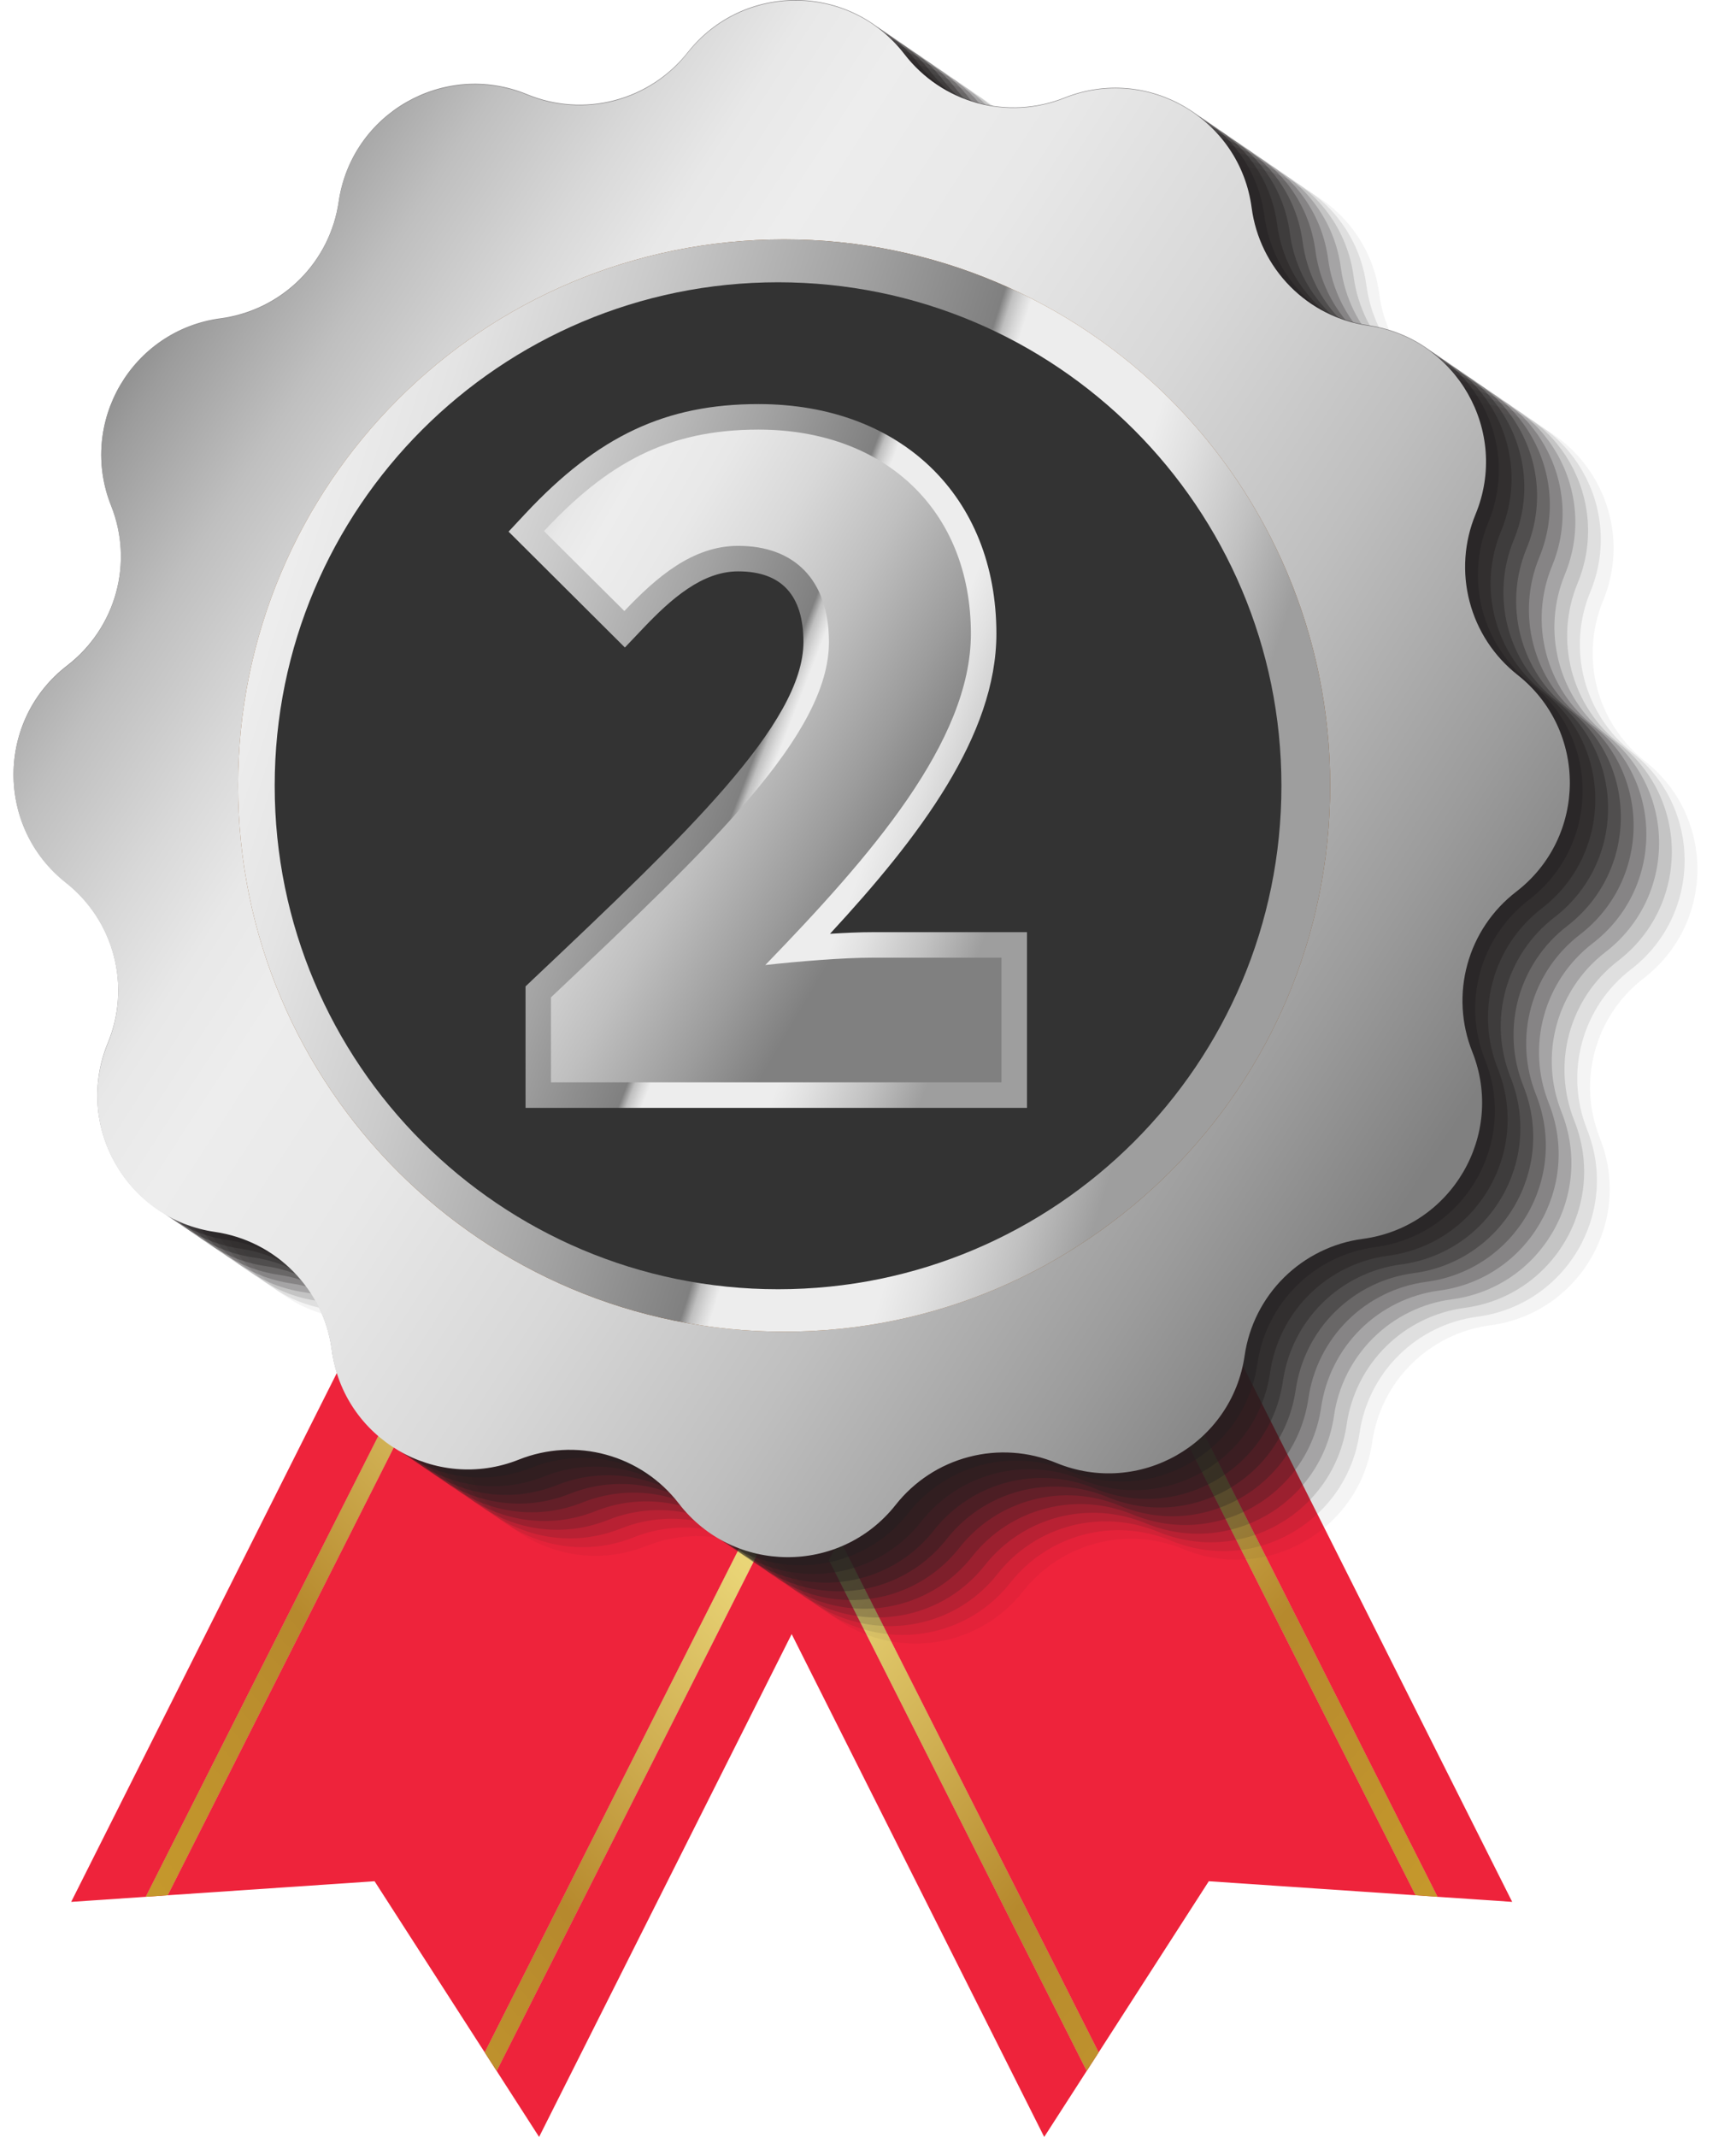 <svg width="26" height="32" viewBox="0 0 26 32" fill="none" xmlns="http://www.w3.org/2000/svg">
<g id="Layer 2">
<g id="Layer 1">
<path id="Vector" d="M15.845 17.14L21.529 28.404L22.648 28.48L16.284 15.812L9.276 19.332L15.639 32L16.276 31.011L10.604 19.772L15.845 17.14Z" fill="#EE233B"/>
<path id="Vector_2" d="M10.983 19.898L16.454 30.735L18.104 28.171L21.202 28.381L15.719 17.519L10.983 19.898Z" fill="#EE233B"/>
<path id="Vector_3" d="M10.983 19.898L15.719 17.519L21.202 28.381L21.529 28.404L15.845 17.14L10.604 19.772L16.276 31.011L16.454 30.735L10.983 19.898Z" fill="#EE233B"/>
<path id="Vector_4" d="M10.983 19.898L15.719 17.519L21.202 28.381L21.529 28.404L15.845 17.14L10.604 19.772L16.276 31.011L16.454 30.735L10.983 19.898Z" fill="url(#paint0_linear_1_5917)"/>
<path id="Vector_5" d="M7.869 17.14L2.184 28.404L1.066 28.48L7.43 15.812L14.438 19.332L8.074 32L7.438 31.011L13.11 19.772L7.869 17.14Z" fill="#EE233B"/>
<path id="Vector_6" d="M12.731 19.898L7.26 30.735L5.61 28.171L2.511 28.381L7.995 17.519L12.731 19.898Z" fill="#EE233B"/>
<path id="Vector_7" d="M12.731 19.898L7.995 17.519L2.511 28.381L2.184 28.404L7.869 17.14L13.11 19.772L7.438 31.011L7.26 30.735L12.731 19.898Z" fill="#EE233B"/>
<path id="Vector_8" d="M12.731 19.898L7.995 17.519L2.511 28.381L2.184 28.404L7.869 17.14L13.11 19.772L7.438 31.011L7.26 30.735L12.731 19.898Z" fill="url(#paint1_linear_1_5917)"/>
<path id="Vector_9" opacity="0.05" d="M24.637 11.399C24.285 11.121 24.034 10.736 23.92 10.303C23.807 9.869 23.838 9.41 24.009 8.996C24.522 7.756 23.73 6.365 22.402 6.172C21.958 6.108 21.548 5.901 21.233 5.582C20.919 5.263 20.716 4.85 20.658 4.406C20.482 3.075 19.1 2.267 17.854 2.764C17.438 2.93 16.979 2.956 16.546 2.837C16.114 2.718 15.732 2.462 15.459 2.107C14.641 1.043 13.04 1.033 12.21 2.087C11.933 2.439 11.548 2.691 11.114 2.804C10.68 2.917 10.221 2.886 9.807 2.715C8.567 2.202 7.176 2.994 6.984 4.322C6.919 4.766 6.712 5.176 6.393 5.491C6.074 5.806 5.661 6.008 5.217 6.067C3.886 6.244 3.077 7.625 3.575 8.871C3.741 9.288 3.767 9.747 3.648 10.179C3.53 10.611 3.273 10.993 2.918 11.266C1.854 12.084 1.844 13.686 2.898 14.515C3.25 14.792 3.502 15.177 3.615 15.611C3.729 16.045 3.697 16.504 3.526 16.918C3.013 18.158 3.805 19.549 5.133 19.741C5.576 19.806 5.987 20.013 6.302 20.332C6.617 20.651 6.819 21.064 6.878 21.508C7.054 22.838 8.435 23.647 9.682 23.15C10.098 22.984 10.557 22.958 10.989 23.077C11.422 23.195 11.803 23.452 12.076 23.807C12.894 24.871 14.496 24.881 15.325 23.827C15.603 23.475 15.988 23.223 16.421 23.11C16.855 22.996 17.314 23.028 17.728 23.199C18.968 23.712 20.359 22.919 20.552 21.592C20.616 21.148 20.823 20.737 21.143 20.422C21.462 20.107 21.875 19.905 22.32 19.846C23.65 19.67 24.458 18.289 23.961 17.043C23.795 16.626 23.769 16.167 23.888 15.735C24.006 15.303 24.263 14.921 24.619 14.648C25.681 13.83 25.692 12.229 24.637 11.399Z" fill="#231F20"/>
<path id="Vector_10" opacity="0.1" d="M24.446 11.268C24.094 10.991 23.842 10.606 23.728 10.172C23.615 9.739 23.646 9.28 23.817 8.866C24.331 7.626 23.538 6.235 22.21 6.042C21.767 5.978 21.356 5.771 21.041 5.452C20.726 5.133 20.524 4.72 20.465 4.275C20.288 2.945 18.907 2.136 17.661 2.634C17.245 2.8 16.785 2.825 16.353 2.707C15.921 2.588 15.539 2.332 15.266 1.976C14.45 0.913 12.848 0.903 12.018 1.956C11.741 2.308 11.356 2.56 10.922 2.674C10.489 2.787 10.03 2.756 9.615 2.585C8.375 2.071 6.984 2.864 6.792 4.192C6.728 4.636 6.521 5.046 6.202 5.362C5.883 5.677 5.469 5.88 5.025 5.939C3.695 6.115 2.886 7.496 3.383 8.742C3.549 9.159 3.575 9.618 3.456 10.05C3.338 10.482 3.081 10.864 2.726 11.137C1.662 11.955 1.652 13.555 2.706 14.386C3.058 14.664 3.31 15.048 3.423 15.482C3.537 15.916 3.505 16.375 3.334 16.789C2.821 18.029 3.614 19.42 4.941 19.612C5.385 19.677 5.796 19.884 6.111 20.203C6.426 20.522 6.628 20.935 6.687 21.379C6.863 22.709 8.244 23.518 9.49 23.021C9.907 22.855 10.366 22.829 10.798 22.948C11.23 23.066 11.612 23.323 11.885 23.678C12.703 24.742 14.304 24.752 15.134 23.698C15.412 23.346 15.797 23.094 16.23 22.981C16.664 22.867 17.123 22.899 17.537 23.07C18.777 23.583 20.168 22.791 20.361 21.462C20.425 21.019 20.632 20.608 20.951 20.293C21.27 19.978 21.683 19.776 22.127 19.717C23.458 19.54 24.266 18.158 23.769 16.912C23.603 16.495 23.577 16.036 23.696 15.604C23.815 15.171 24.071 14.79 24.426 14.517C25.49 13.7 25.5 12.099 24.446 11.268Z" fill="#231F20"/>
<path id="Vector_11" opacity="0.14" d="M24.255 11.138C23.903 10.861 23.651 10.476 23.538 10.042C23.425 9.608 23.456 9.15 23.627 8.735C24.14 7.495 23.348 6.104 22.02 5.912C21.576 5.848 21.166 5.64 20.851 5.321C20.536 5.002 20.333 4.589 20.274 4.145C20.098 2.815 18.717 2.006 17.471 2.503C17.055 2.67 16.595 2.695 16.163 2.577C15.731 2.458 15.349 2.201 15.076 1.846C14.258 0.782 12.656 0.773 11.827 1.826C11.55 2.178 11.165 2.43 10.731 2.543C10.297 2.657 9.838 2.625 9.424 2.454C8.184 1.941 6.793 2.733 6.601 4.061C6.536 4.505 6.329 4.915 6.01 5.23C5.691 5.545 5.278 5.748 4.834 5.807C3.504 5.983 2.695 7.364 3.192 8.61C3.358 9.027 3.384 9.486 3.265 9.918C3.146 10.35 2.89 10.732 2.534 11.005C1.471 11.823 1.461 13.423 2.515 14.254C2.867 14.532 3.119 14.916 3.232 15.35C3.345 15.784 3.314 16.243 3.143 16.657C2.63 17.897 3.422 19.288 4.75 19.48C5.194 19.545 5.604 19.752 5.919 20.071C6.234 20.39 6.437 20.803 6.495 21.247C6.672 22.577 8.053 23.386 9.299 22.889C9.715 22.723 10.175 22.697 10.607 22.816C11.039 22.934 11.421 23.191 11.694 23.546C12.512 24.61 14.114 24.62 14.943 23.566C15.22 23.214 15.605 22.962 16.039 22.849C16.473 22.735 16.931 22.767 17.346 22.938C18.586 23.451 19.977 22.659 20.169 21.331C20.233 20.887 20.441 20.476 20.76 20.161C21.079 19.846 21.492 19.644 21.936 19.585C23.266 19.409 24.075 18.028 23.578 16.782C23.412 16.365 23.386 15.906 23.504 15.474C23.623 15.041 23.88 14.66 24.235 14.387C25.299 13.569 25.309 11.969 24.255 11.138Z" fill="#231F20"/>
<path id="Vector_12" opacity="0.19" d="M24.064 11.008C23.712 10.73 23.46 10.345 23.347 9.912C23.234 9.478 23.265 9.019 23.436 8.605C23.949 7.365 23.157 5.974 21.829 5.782C21.385 5.717 20.975 5.51 20.66 5.191C20.345 4.872 20.142 4.459 20.083 4.015C19.907 2.685 18.526 1.876 17.28 2.373C16.863 2.539 16.404 2.565 15.972 2.446C15.54 2.328 15.158 2.071 14.885 1.716C14.067 0.652 12.467 0.642 11.636 1.696C11.358 2.048 10.973 2.3 10.54 2.413C10.106 2.526 9.647 2.495 9.233 2.324C7.993 1.811 6.602 2.603 6.41 3.931C6.345 4.375 6.138 4.786 5.819 5.101C5.5 5.416 5.087 5.618 4.643 5.677C3.313 5.853 2.504 7.234 3.001 8.48C3.167 8.897 3.193 9.356 3.074 9.788C2.956 10.22 2.699 10.602 2.344 10.875C1.28 11.693 1.27 13.295 2.324 14.126C2.676 14.403 2.928 14.788 3.041 15.222C3.154 15.655 3.123 16.114 2.952 16.528C2.439 17.768 3.231 19.159 4.559 19.352C5.003 19.416 5.414 19.623 5.729 19.942C6.044 20.261 6.246 20.674 6.305 21.119C6.481 22.449 7.862 23.257 9.108 22.76C9.525 22.594 9.984 22.568 10.416 22.687C10.848 22.806 11.23 23.062 11.503 23.418C12.321 24.481 13.922 24.491 14.752 23.437C15.03 23.085 15.415 22.834 15.848 22.72C16.282 22.607 16.741 22.638 17.155 22.809C18.395 23.323 19.786 22.53 19.979 21.202C20.043 20.758 20.25 20.348 20.569 20.033C20.888 19.718 21.301 19.515 21.745 19.457C23.076 19.28 23.884 17.899 23.387 16.653C23.221 16.237 23.195 15.777 23.314 15.345C23.433 14.913 23.689 14.531 24.044 14.258C25.108 13.439 25.118 11.839 24.064 11.008Z" fill="#231F20"/>
<path id="Vector_13" opacity="0.24" d="M23.873 10.878C23.521 10.6 23.269 10.215 23.156 9.782C23.043 9.348 23.074 8.889 23.245 8.475C23.758 7.235 22.966 5.844 21.638 5.651C21.195 5.587 20.784 5.38 20.469 5.061C20.154 4.743 19.952 4.33 19.892 3.886C19.716 2.554 18.336 1.746 17.09 2.243C16.673 2.409 16.214 2.435 15.782 2.316C15.35 2.197 14.968 1.941 14.695 1.586C13.876 0.522 12.275 0.513 11.444 1.566C11.167 1.918 10.782 2.17 10.348 2.283C9.915 2.396 9.456 2.365 9.041 2.194C7.803 1.681 6.411 2.473 6.219 3.801C6.154 4.245 5.947 4.656 5.628 4.971C5.309 5.286 4.896 5.489 4.452 5.548C3.122 5.724 2.313 7.105 2.81 8.351C2.976 8.768 3.002 9.227 2.883 9.659C2.765 10.091 2.508 10.473 2.153 10.746C1.089 11.563 1.079 13.163 2.133 13.994C2.485 14.271 2.737 14.656 2.85 15.09C2.964 15.524 2.932 15.983 2.761 16.397C2.248 17.637 3.041 19.028 4.369 19.22C4.812 19.285 5.223 19.492 5.538 19.811C5.853 20.13 6.055 20.543 6.114 20.987C6.29 22.317 7.671 23.126 8.918 22.629C9.334 22.463 9.793 22.437 10.225 22.556C10.658 22.674 11.039 22.931 11.313 23.286C12.13 24.35 13.731 24.36 14.562 23.306C14.839 22.954 15.224 22.703 15.658 22.59C16.091 22.476 16.55 22.508 16.964 22.679C18.204 23.192 19.595 22.4 19.787 21.072C19.852 20.628 20.059 20.218 20.378 19.903C20.697 19.588 21.11 19.385 21.554 19.326C22.884 19.149 23.693 17.767 23.196 16.52C23.03 16.104 23.004 15.645 23.123 15.213C23.241 14.78 23.498 14.399 23.853 14.126C24.917 13.309 24.927 11.708 23.873 10.878Z" fill="#231F20"/>
<path id="Vector_14" opacity="0.29" d="M23.682 10.747C23.33 10.47 23.078 10.085 22.965 9.651C22.852 9.218 22.883 8.759 23.054 8.345C23.567 7.105 22.774 5.714 21.447 5.521C21.003 5.457 20.592 5.249 20.277 4.931C19.962 4.612 19.76 4.199 19.701 3.754C19.525 2.424 18.144 1.615 16.898 2.113C16.481 2.279 16.022 2.305 15.59 2.186C15.158 2.067 14.776 1.811 14.503 1.455C13.685 0.391 12.085 0.382 11.254 1.436C10.976 1.787 10.591 2.039 10.158 2.153C9.724 2.266 9.265 2.235 8.851 2.064C7.611 1.55 6.22 2.343 6.027 3.671C5.963 4.115 5.756 4.525 5.437 4.84C5.118 5.155 4.705 5.357 4.261 5.416C2.931 5.593 2.122 6.974 2.619 8.22C2.785 8.636 2.811 9.095 2.692 9.528C2.573 9.96 2.317 10.342 1.962 10.615C0.898 11.433 0.888 13.033 1.942 13.864C2.294 14.141 2.546 14.526 2.659 14.96C2.773 15.393 2.741 15.852 2.57 16.267C2.057 17.507 2.849 18.897 4.177 19.09C4.621 19.154 5.031 19.362 5.346 19.681C5.661 20 5.864 20.413 5.923 20.857C6.099 22.187 7.48 22.996 8.726 22.498C9.143 22.332 9.602 22.307 10.034 22.425C10.466 22.544 10.848 22.8 11.121 23.156C11.939 24.22 13.539 24.23 14.37 23.176C14.647 22.824 15.032 22.572 15.466 22.459C15.899 22.345 16.358 22.377 16.772 22.548C18.012 23.061 19.403 22.268 19.596 20.94C19.66 20.497 19.867 20.086 20.186 19.771C20.505 19.456 20.918 19.254 21.362 19.195C22.692 19.019 23.501 17.637 23.004 16.391C22.838 15.975 22.812 15.516 22.931 15.083C23.049 14.651 23.306 14.269 23.661 13.996C24.726 13.178 24.736 11.578 23.682 10.747Z" fill="#231F20"/>
<path id="Vector_15" opacity="0.34" d="M23.491 10.617C23.139 10.34 22.887 9.955 22.774 9.521C22.661 9.087 22.692 8.629 22.863 8.214C23.376 6.974 22.584 5.583 21.256 5.391C20.812 5.327 20.402 5.119 20.087 4.8C19.771 4.481 19.569 4.068 19.51 3.624C19.334 2.294 17.953 1.485 16.707 1.982C16.29 2.149 15.831 2.174 15.399 2.056C14.967 1.937 14.585 1.68 14.312 1.325C13.494 0.261 11.892 0.251 11.063 1.305C10.785 1.657 10.4 1.909 9.967 2.022C9.533 2.136 9.074 2.104 8.66 1.933C7.42 1.42 6.029 2.213 5.837 3.541C5.772 3.984 5.565 4.395 5.246 4.71C4.927 5.025 4.514 5.227 4.07 5.286C2.739 5.462 1.931 6.843 2.428 8.089C2.594 8.506 2.62 8.965 2.501 9.397C2.383 9.829 2.126 10.211 1.771 10.484C0.707 11.302 0.697 12.904 1.751 13.735C2.103 14.012 2.354 14.397 2.468 14.831C2.581 15.264 2.55 15.723 2.379 16.137C1.866 17.377 2.658 18.768 3.986 18.961C4.429 19.025 4.84 19.233 5.155 19.551C5.47 19.87 5.672 20.283 5.731 20.728C5.908 22.057 7.29 22.866 8.536 22.368C8.952 22.202 9.412 22.176 9.844 22.295C10.276 22.414 10.658 22.67 10.931 23.026C11.749 24.089 13.349 24.099 14.18 23.045C14.457 22.693 14.842 22.442 15.276 22.328C15.71 22.215 16.169 22.246 16.583 22.417C17.823 22.93 19.214 22.138 19.406 20.81C19.471 20.366 19.678 19.956 19.997 19.641C20.316 19.326 20.729 19.123 21.173 19.065C22.503 18.888 23.312 17.507 22.815 16.261C22.648 15.845 22.623 15.386 22.741 14.953C22.86 14.521 23.117 14.139 23.472 13.866C24.535 13.048 24.545 11.448 23.491 10.617Z" fill="#231F20"/>
<path id="Vector_16" opacity="0.39" d="M23.3 10.487C22.948 10.209 22.696 9.824 22.583 9.391C22.47 8.957 22.501 8.498 22.672 8.084C23.185 6.844 22.393 5.453 21.065 5.261C20.621 5.196 20.211 4.989 19.896 4.67C19.581 4.352 19.378 3.939 19.319 3.495C19.142 2.164 17.762 1.355 16.516 1.852C16.099 2.018 15.64 2.044 15.208 1.925C14.775 1.807 14.394 1.55 14.121 1.195C13.303 0.131 11.702 0.122 10.872 1.175C10.594 1.527 10.209 1.779 9.776 1.892C9.342 2.006 8.883 1.974 8.469 1.803C7.229 1.29 5.838 2.082 5.645 3.41C5.581 3.854 5.374 4.265 5.055 4.58C4.736 4.895 4.323 5.098 3.879 5.157C2.549 5.332 1.74 6.713 2.237 7.959C2.403 8.376 2.429 8.835 2.31 9.267C2.192 9.7 1.935 10.081 1.58 10.354C0.516 11.172 0.506 12.773 1.56 13.603C1.912 13.881 2.164 14.266 2.277 14.7C2.391 15.134 2.359 15.593 2.188 16.007C1.676 17.246 2.467 18.637 3.795 18.829C4.239 18.894 4.649 19.101 4.964 19.42C5.279 19.739 5.482 20.152 5.54 20.596C5.717 21.927 7.098 22.735 8.344 22.238C8.76 22.072 9.22 22.046 9.652 22.165C10.084 22.283 10.466 22.54 10.739 22.895C11.557 23.959 13.158 23.969 13.988 22.915C14.265 22.563 14.65 22.312 15.084 22.198C15.518 22.085 15.977 22.117 16.391 22.288C17.631 22.801 19.022 22.009 19.214 20.681C19.279 20.237 19.486 19.827 19.805 19.512C20.124 19.197 20.537 18.994 20.981 18.935C22.311 18.759 23.12 17.378 22.623 16.132C22.457 15.715 22.431 15.256 22.55 14.824C22.668 14.392 22.925 14.01 23.28 13.737C24.344 12.918 24.354 11.318 23.3 10.487Z" fill="#231F20"/>
<path id="Vector_17" opacity="0.43" d="M23.109 10.357C22.757 10.079 22.505 9.694 22.392 9.261C22.278 8.827 22.31 8.368 22.481 7.954C22.994 6.714 22.201 5.323 20.874 5.13C20.43 5.066 20.02 4.859 19.705 4.54C19.39 4.221 19.187 3.808 19.128 3.363C18.952 2.033 17.571 1.225 16.325 1.722C15.908 1.888 15.449 1.914 15.017 1.795C14.585 1.676 14.203 1.42 13.93 1.065C13.112 -1.17123e-05 11.511 -0.009 10.681 1.045C10.403 1.397 10.018 1.649 9.585 1.762C9.151 1.875 8.692 1.844 8.278 1.673C7.038 1.16 5.647 1.952 5.454 3.28C5.39 3.724 5.183 4.134 4.864 4.449C4.545 4.764 4.132 4.967 3.688 5.026C2.358 5.202 1.549 6.583 2.046 7.829C2.212 8.245 2.238 8.705 2.119 9.137C2.001 9.569 1.744 9.951 1.389 10.224C0.325 11.042 0.315 12.642 1.369 13.473C1.721 13.751 1.973 14.135 2.086 14.569C2.199 15.003 2.168 15.462 1.997 15.876C1.484 17.116 2.276 18.507 3.604 18.699C4.048 18.764 4.458 18.971 4.773 19.29C5.088 19.609 5.291 20.022 5.35 20.466C5.526 21.796 6.907 22.605 8.153 22.108C8.569 21.942 9.029 21.916 9.461 22.035C9.893 22.153 10.275 22.41 10.548 22.765C11.366 23.829 12.966 23.839 13.797 22.785C14.075 22.433 14.459 22.181 14.893 22.068C15.327 21.954 15.786 21.986 16.2 22.157C17.44 22.67 18.831 21.878 19.023 20.549C19.088 20.106 19.295 19.695 19.614 19.38C19.933 19.065 20.346 18.863 20.79 18.804C22.12 18.628 22.929 17.247 22.432 16C22.266 15.584 22.24 15.125 22.359 14.693C22.477 14.26 22.734 13.879 23.089 13.605C24.152 12.788 24.163 11.187 23.109 10.357Z" fill="#231F20"/>
<path id="Vector_18" opacity="0.48" d="M22.918 10.226C22.566 9.949 22.314 9.564 22.201 9.13C22.087 8.697 22.119 8.238 22.29 7.824C22.803 6.584 22.011 5.192 20.683 5C20.239 4.936 19.828 4.728 19.513 4.41C19.198 4.091 18.996 3.678 18.937 3.233C18.761 1.903 17.38 1.094 16.134 1.592C15.717 1.758 15.258 1.784 14.826 1.665C14.393 1.546 14.012 1.29 13.739 0.934C12.921 -0.13 11.32 -0.139 10.49 0.914C10.212 1.266 9.827 1.518 9.394 1.632C8.96 1.745 8.501 1.714 8.087 1.543C6.847 1.029 5.456 1.822 5.264 3.15C5.199 3.594 4.992 4.004 4.673 4.319C4.354 4.634 3.941 4.836 3.497 4.895C2.166 5.072 1.358 6.452 1.855 7.698C2.021 8.115 2.047 8.574 1.928 9.006C1.809 9.438 1.553 9.82 1.198 10.093C0.134 10.912 0.124 12.513 1.178 13.344C1.53 13.621 1.781 14.006 1.895 14.44C2.008 14.873 1.977 15.332 1.806 15.746C1.293 16.985 2.084 18.378 3.413 18.569C3.857 18.633 4.267 18.841 4.582 19.16C4.897 19.479 5.099 19.892 5.158 20.336C5.335 21.666 6.716 22.475 7.962 21.977C8.378 21.811 8.838 21.786 9.27 21.904C9.702 22.023 10.084 22.279 10.357 22.635C11.175 23.699 12.777 23.708 13.606 22.655C13.883 22.303 14.268 22.051 14.702 21.937C15.136 21.824 15.594 21.855 16.009 22.027C17.249 22.54 18.64 21.747 18.832 20.419C18.896 19.976 19.104 19.565 19.423 19.25C19.742 18.935 20.155 18.733 20.599 18.674C21.929 18.498 22.738 17.116 22.241 15.87C22.074 15.454 22.049 14.995 22.167 14.562C22.286 14.13 22.543 13.748 22.898 13.475C23.962 12.658 23.972 11.057 22.918 10.226Z" fill="#231F20"/>
<path id="Vector_19" opacity="0.53" d="M22.727 10.096C22.375 9.818 22.123 9.434 22.01 9C21.897 8.566 21.928 8.107 22.1 7.693C22.613 6.453 21.82 5.062 20.492 4.87C20.049 4.806 19.638 4.598 19.323 4.28C19.008 3.961 18.805 3.548 18.746 3.104C18.57 1.774 17.189 0.965 15.943 1.462C15.526 1.628 15.067 1.654 14.635 1.535C14.202 1.417 13.821 1.16 13.547 0.805C12.73 -0.26 11.129 -0.269 10.299 0.784C10.021 1.136 9.636 1.388 9.203 1.501C8.769 1.615 8.31 1.583 7.896 1.412C6.656 0.899 5.265 1.692 5.072 3.02C5.008 3.463 4.801 3.874 4.482 4.189C4.163 4.504 3.751 4.706 3.306 4.766C1.976 4.941 1.167 6.323 1.664 7.569C1.83 7.985 1.856 8.444 1.737 8.876C1.618 9.309 1.362 9.69 1.007 9.964C-0.057 10.781 -0.067 12.382 0.987 13.213C1.339 13.49 1.591 13.875 1.704 14.309C1.818 14.743 1.786 15.202 1.615 15.616C1.102 16.856 1.894 18.247 3.222 18.44C3.666 18.504 4.076 18.711 4.391 19.03C4.706 19.349 4.909 19.761 4.968 20.206C5.144 21.536 6.526 22.345 7.772 21.847C8.188 21.681 8.647 21.655 9.079 21.774C9.512 21.893 9.893 22.149 10.167 22.505C10.984 23.568 12.585 23.578 13.415 22.524C13.693 22.172 14.078 21.921 14.512 21.807C14.946 21.694 15.405 21.726 15.819 21.897C17.059 22.41 18.45 21.618 18.642 20.29C18.707 19.846 18.914 19.436 19.233 19.121C19.552 18.806 19.965 18.603 20.409 18.544C21.739 18.368 22.548 16.987 22.051 15.741C21.885 15.324 21.859 14.865 21.978 14.433C22.096 14.001 22.353 13.619 22.708 13.346C23.771 12.527 23.781 10.927 22.727 10.096Z" fill="#231F20"/>
<path id="Vector_20" d="M18.641 20.299C18.449 21.626 17.058 22.418 15.818 21.906C15.404 21.735 14.945 21.703 14.511 21.817C14.077 21.93 13.693 22.182 13.415 22.534C12.584 23.588 10.984 23.578 10.166 22.514C9.893 22.159 9.511 21.902 9.079 21.784C8.647 21.665 8.188 21.691 7.771 21.857C6.525 22.354 5.144 21.545 4.968 20.215C4.909 19.771 4.706 19.358 4.391 19.039C4.076 18.72 3.666 18.513 3.222 18.448C1.894 18.256 1.103 16.865 1.615 15.625C1.786 15.21 1.818 14.752 1.704 14.318C1.591 13.884 1.339 13.499 0.987 13.221C-0.067 12.39 -0.057 10.79 1.007 9.972C1.362 9.699 1.618 9.318 1.737 8.885C1.856 8.453 1.83 7.994 1.664 7.577C1.167 6.331 1.976 4.95 3.305 4.774C3.75 4.715 4.163 4.512 4.482 4.197C4.801 3.882 5.008 3.472 5.072 3.028C5.265 1.7 6.656 0.909 7.896 1.421C8.31 1.592 8.769 1.623 9.203 1.51C9.636 1.397 10.021 1.145 10.299 0.793C11.13 -0.261 12.73 -0.251 13.547 0.813C13.821 1.168 14.202 1.425 14.635 1.543C15.067 1.662 15.526 1.636 15.943 1.47C17.189 0.973 18.57 1.782 18.746 3.112C18.805 3.556 19.007 3.969 19.322 4.288C19.637 4.607 20.048 4.814 20.491 4.878C21.82 5.071 22.611 6.462 22.099 7.702C21.928 8.116 21.896 8.575 22.01 9.009C22.123 9.443 22.375 9.827 22.727 10.105C23.781 10.936 23.771 12.536 22.707 13.354C22.352 13.627 22.095 14.009 21.977 14.441C21.858 14.873 21.884 15.332 22.05 15.749C22.547 16.995 21.738 18.376 20.408 18.552C19.964 18.611 19.551 18.814 19.232 19.129C18.913 19.444 18.705 19.855 18.641 20.299Z" fill="url(#paint2_linear_1_5917)"/>
<path id="Vector_21" d="M11.744 19.941C16.26 19.941 19.922 16.279 19.922 11.763C19.922 7.246 16.26 3.585 11.744 3.585C7.227 3.585 3.566 7.246 3.566 11.763C3.566 16.279 7.227 19.941 11.744 19.941Z" fill="#875121"/>
<path id="Vector_22" d="M11.744 19.941C16.26 19.941 19.922 16.279 19.922 11.763C19.922 7.246 16.26 3.585 11.744 3.585C7.227 3.585 3.566 7.246 3.566 11.763C3.566 16.279 7.227 19.941 11.744 19.941Z" fill="url(#paint3_linear_1_5917)"/>
<path id="Vector_23" d="M11.653 19.306C15.817 19.306 19.192 15.93 19.192 11.767C19.192 7.603 15.817 4.227 11.653 4.227C7.49 4.227 4.114 7.603 4.114 11.767C4.114 15.93 7.49 19.306 11.653 19.306Z" fill="#333333"/>
<path id="Vector_24" d="M7.871 16.59V14.771L7.99 14.658C10.249 12.522 12.033 10.836 12.033 9.614C12.033 8.912 11.704 8.556 11.056 8.556C10.515 8.556 10.05 8.968 9.628 9.413L9.359 9.696L7.617 7.961L7.869 7.691C8.959 6.526 9.971 6.051 11.36 6.051C13.491 6.051 14.923 7.432 14.923 9.489C14.923 11.012 13.773 12.532 12.431 13.983C12.66 13.969 12.881 13.959 13.068 13.959H15.381V16.59H7.871Z" fill="url(#paint4_linear_1_5917)"/>
<path id="Vector_25" d="M8.252 14.935C10.694 12.627 12.415 10.988 12.415 9.614C12.415 8.685 11.899 8.174 11.055 8.174C10.373 8.174 9.831 8.644 9.351 9.15L8.147 7.953C9.091 6.943 9.987 6.433 11.36 6.433C13.251 6.433 14.541 7.64 14.541 9.49C14.541 11.106 13.033 12.827 11.462 14.451C11.956 14.396 12.624 14.341 13.069 14.341H14.999V16.208H8.252V14.935Z" fill="url(#paint5_linear_1_5917)"/>
</g>
</g>
<defs>
<linearGradient id="paint0_linear_1_5917" x1="3.173" y1="12.377" x2="21.757" y2="29.247" gradientUnits="userSpaceOnUse">
<stop stop-color="#875121"/>
<stop offset="0.08" stop-color="#895421"/>
<stop offset="0.13" stop-color="#915C23"/>
<stop offset="0.17" stop-color="#9D6B25"/>
<stop offset="0.21" stop-color="#AF7F28"/>
<stop offset="0.24" stop-color="#C6992C"/>
<stop offset="0.25" stop-color="#C89B2C"/>
<stop offset="0.33" stop-color="#C99D2E"/>
<stop offset="0.35" stop-color="#CCA235"/>
<stop offset="0.37" stop-color="#D2AC40"/>
<stop offset="0.39" stop-color="#DBBA51"/>
<stop offset="0.41" stop-color="#E6CD67"/>
<stop offset="0.42" stop-color="#FDF294"/>
<stop offset="0.48" stop-color="#F7EA8C"/>
<stop offset="0.58" stop-color="#E8D375"/>
<stop offset="0.69" stop-color="#CFAE51"/>
<stop offset="0.79" stop-color="#B6892D"/>
<stop offset="1" stop-color="#C89B2C"/>
</linearGradient>
<linearGradient id="paint1_linear_1_5917" x1="20.541" y1="12.377" x2="1.956" y2="29.247" gradientUnits="userSpaceOnUse">
<stop stop-color="#875121"/>
<stop offset="0.08" stop-color="#895421"/>
<stop offset="0.13" stop-color="#915C23"/>
<stop offset="0.17" stop-color="#9D6B25"/>
<stop offset="0.21" stop-color="#AF7F28"/>
<stop offset="0.24" stop-color="#C6992C"/>
<stop offset="0.25" stop-color="#C89B2C"/>
<stop offset="0.33" stop-color="#C99D2E"/>
<stop offset="0.35" stop-color="#CCA235"/>
<stop offset="0.37" stop-color="#D2AC40"/>
<stop offset="0.39" stop-color="#DBBA51"/>
<stop offset="0.41" stop-color="#E6CD67"/>
<stop offset="0.42" stop-color="#FDF294"/>
<stop offset="0.48" stop-color="#F7EA8C"/>
<stop offset="0.58" stop-color="#E8D375"/>
<stop offset="0.69" stop-color="#CFAE51"/>
<stop offset="0.79" stop-color="#B6892D"/>
<stop offset="1" stop-color="#C89B2C"/>
</linearGradient>
<linearGradient id="paint2_linear_1_5917" x1="1.439" y1="4.911" x2="21.24" y2="17.746" gradientUnits="userSpaceOnUse">
<stop stop-color="#808080"/>
<stop offset="0.05" stop-color="#9C9C9C"/>
<stop offset="0.13" stop-color="#BFBFBF"/>
<stop offset="0.21" stop-color="#D8D8D8"/>
<stop offset="0.27" stop-color="#E8E8E8"/>
<stop offset="0.33" stop-color="#EDEDED"/>
<stop offset="0.44" stop-color="#E8E8E8"/>
<stop offset="0.58" stop-color="#D8D8D8"/>
<stop offset="0.73" stop-color="#BFBFBF"/>
<stop offset="0.89" stop-color="#9C9C9C"/>
<stop offset="1" stop-color="#808080"/>
</linearGradient>
<linearGradient id="paint3_linear_1_5917" x1="4.065" y1="9.345" x2="17.867" y2="13.691" gradientUnits="userSpaceOnUse">
<stop stop-color="#EDEDED"/>
<stop offset="0.1" stop-color="#E4E4E4"/>
<stop offset="0.26" stop-color="#CBCBCB"/>
<stop offset="0.47" stop-color="#A2A2A2"/>
<stop offset="0.62" stop-color="#808080"/>
<stop offset="0.63" stop-color="#BFBFBF"/>
<stop offset="0.64" stop-color="#D8D8D8"/>
<stop offset="0.65" stop-color="#EDEDED"/>
<stop offset="0.8" stop-color="#EDEDED"/>
<stop offset="0.81" stop-color="#EDEDED"/>
<stop offset="0.85" stop-color="#E1E1E1"/>
<stop offset="0.93" stop-color="#C1C1C1"/>
<stop offset="1" stop-color="#9E9E9E"/>
</linearGradient>
<linearGradient id="paint4_linear_1_5917" x1="4.737" y1="9.271" x2="15.05" y2="13.268" gradientUnits="userSpaceOnUse">
<stop stop-color="#EDEDED"/>
<stop offset="0.1" stop-color="#E4E4E4"/>
<stop offset="0.26" stop-color="#CBCBCB"/>
<stop offset="0.47" stop-color="#A2A2A2"/>
<stop offset="0.62" stop-color="#808080"/>
<stop offset="0.63" stop-color="#BFBFBF"/>
<stop offset="0.64" stop-color="#D8D8D8"/>
<stop offset="0.65" stop-color="#EDEDED"/>
<stop offset="0.8" stop-color="#EDEDED"/>
<stop offset="0.81" stop-color="#EDEDED"/>
<stop offset="0.85" stop-color="#E1E1E1"/>
<stop offset="0.93" stop-color="#C1C1C1"/>
<stop offset="1" stop-color="#9E9E9E"/>
</linearGradient>
<linearGradient id="paint5_linear_1_5917" x1="5.239" y1="8.33" x2="13.232" y2="13.035" gradientUnits="userSpaceOnUse">
<stop stop-color="#808080"/>
<stop offset="0.05" stop-color="#9C9C9C"/>
<stop offset="0.13" stop-color="#BFBFBF"/>
<stop offset="0.21" stop-color="#D8D8D8"/>
<stop offset="0.27" stop-color="#E8E8E8"/>
<stop offset="0.33" stop-color="#EDEDED"/>
<stop offset="0.44" stop-color="#E8E8E8"/>
<stop offset="0.58" stop-color="#D8D8D8"/>
<stop offset="0.73" stop-color="#BFBFBF"/>
<stop offset="0.89" stop-color="#9C9C9C"/>
<stop offset="1" stop-color="#808080"/>
</linearGradient>
</defs>
</svg>
